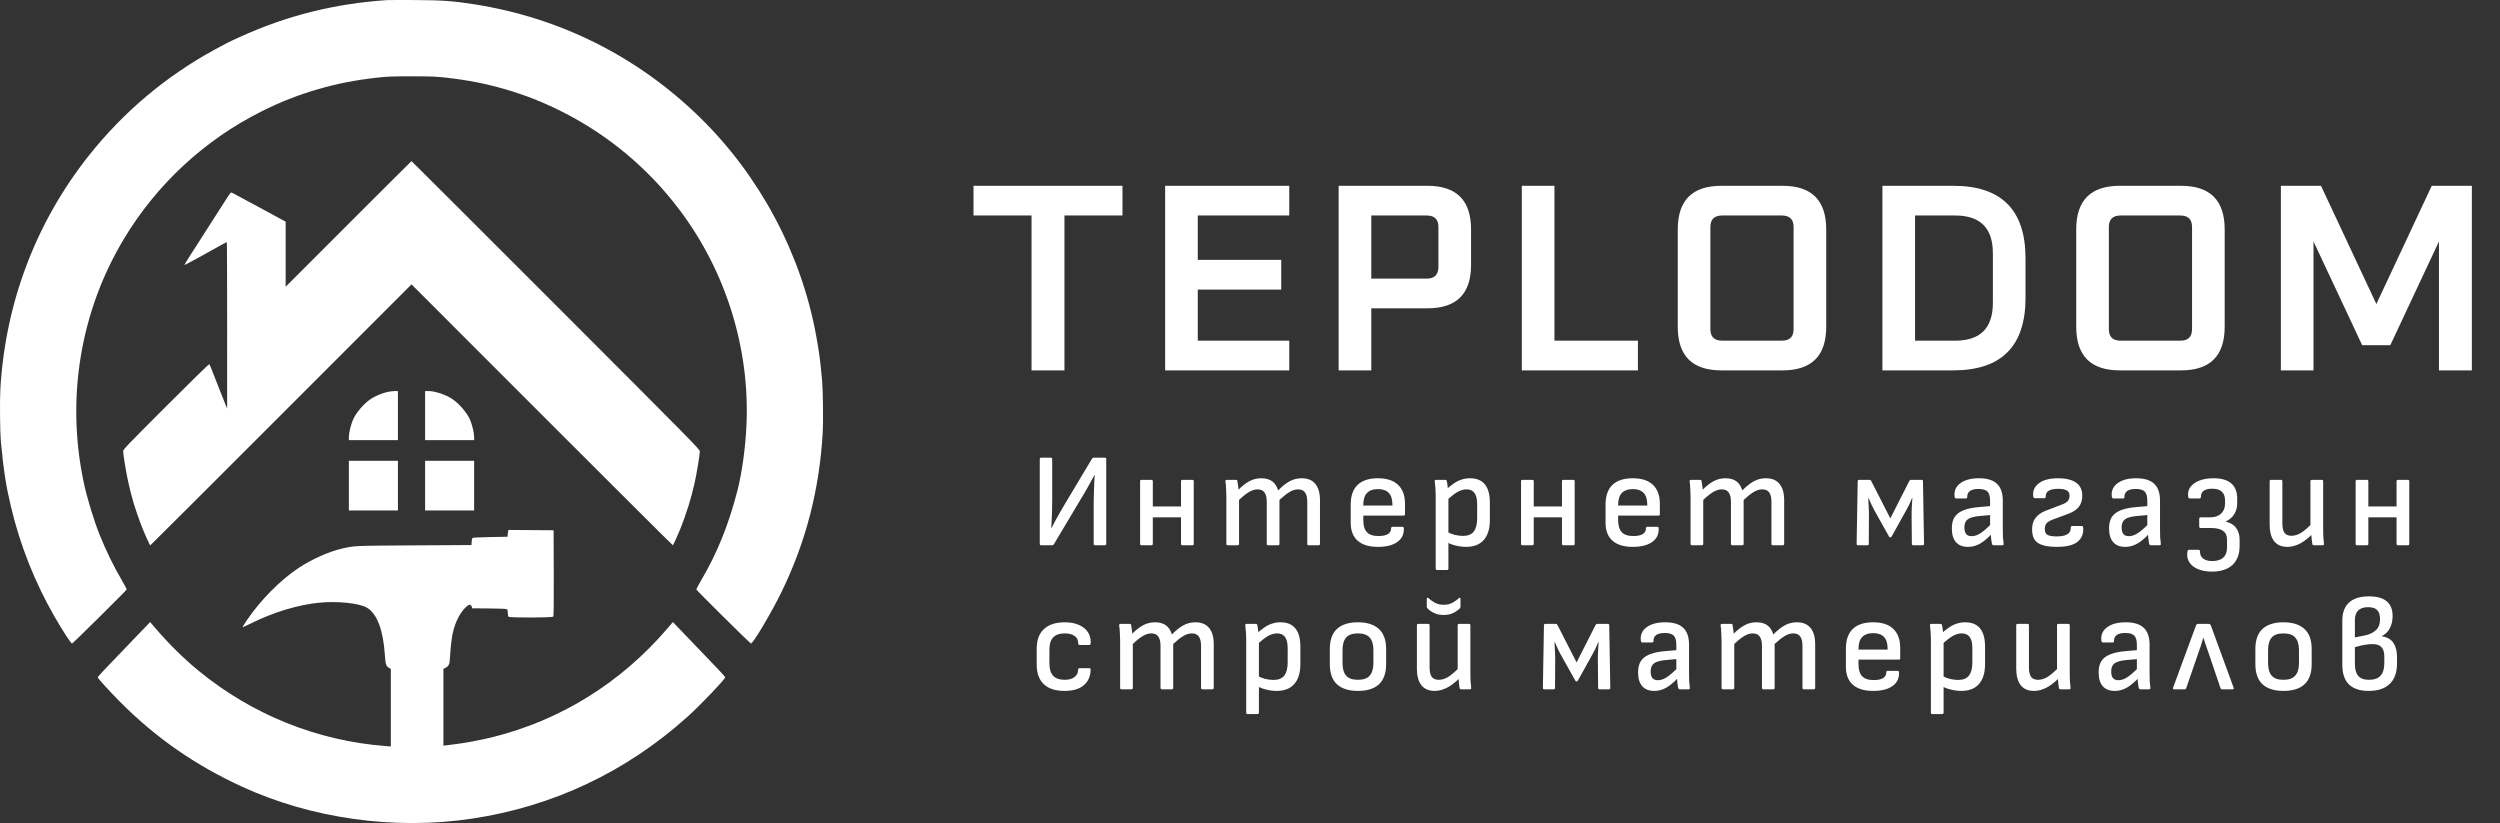 <svg width="243" height="80" viewBox="0 0 243 80" fill="none" xmlns="http://www.w3.org/2000/svg">
<rect x="0" y="0" width="243" height="80" fill="#333333" stroke="none"/>
<path fill-rule="evenodd" clip-rule="evenodd" d="M37.587 0.012C32.487 0.361 27.878 1.517 23.316 3.593C22.198 4.102 21.992 4.205 20.818 4.849C16.101 7.434 12.009 10.881 8.666 15.086C3.485 21.602 0.51 29.451 0.032 37.861C-0.029 38.942 0.003 42.077 0.084 42.923C0.365 45.844 0.587 47.261 1.091 49.358C1.975 53.04 3.394 56.613 5.266 59.873C6.134 61.383 6.904 62.568 7.006 62.548C7.102 62.529 12.318 57.365 12.318 57.289C12.318 57.25 12.112 56.866 11.861 56.436C11.049 55.048 10.338 53.596 9.704 52.03C9.122 50.594 8.451 48.383 8.125 46.83C6.416 38.684 7.812 30.266 12.037 23.232C15.232 17.912 19.877 13.606 25.412 10.832C27.256 9.908 28.93 9.249 30.868 8.683C32.754 8.132 34.484 7.792 36.639 7.548C37.635 7.436 38.081 7.419 39.999 7.419C41.916 7.419 42.362 7.436 43.358 7.548C45.513 7.792 47.244 8.132 49.13 8.683C51.068 9.249 52.741 9.908 54.586 10.832C59.093 13.091 63.007 16.357 66.052 20.401C70.554 26.378 72.879 33.829 72.56 41.257C72.464 43.49 72.117 46.004 71.662 47.749C70.796 51.076 69.71 53.756 68.148 56.419C67.89 56.858 67.68 57.25 67.68 57.289C67.68 57.365 72.895 62.529 72.992 62.548C73.177 62.585 74.942 59.619 75.918 57.632C78.321 52.738 79.653 47.608 79.969 42.033C80.03 40.968 79.995 37.961 79.912 37.034C79.73 35.013 79.634 34.286 79.328 32.61C77.866 24.62 73.823 17.052 67.976 11.36C61.924 5.469 54.398 1.709 46.058 0.41C44.034 0.095 42.966 0.019 40.343 0.004C39.001 -0.004 37.761 -0 37.587 0.012ZM33.868 21.765L27.766 27.87V24.709V21.547L27.407 21.354C26.396 20.808 25.478 20.309 24.788 19.931C24.366 19.7 24.011 19.51 23.998 19.51C23.986 19.51 23.653 19.329 23.258 19.108C22.864 18.887 22.509 18.706 22.469 18.707C22.429 18.708 22.268 18.916 22.11 19.169C21.952 19.422 21.668 19.868 21.478 20.159C21.288 20.45 20.928 21.012 20.677 21.406C20.425 21.801 20.062 22.37 19.869 22.67C19.677 22.97 19.412 23.384 19.28 23.589C19.149 23.795 18.785 24.363 18.47 24.853C18.155 25.342 17.907 25.753 17.919 25.765C17.932 25.777 18.595 25.426 19.394 24.983C20.193 24.541 20.976 24.108 21.133 24.021C21.291 23.934 21.553 23.788 21.715 23.697C21.877 23.606 22.025 23.532 22.045 23.532C22.065 23.532 22.08 27.171 22.079 31.619L22.077 39.706L21.909 39.303C21.817 39.082 21.545 38.397 21.305 37.781C20.542 35.821 20.395 35.455 20.346 35.398C20.317 35.365 18.618 37.023 16.136 39.506C12.286 43.357 11.973 43.684 11.973 43.862C11.973 44.184 12.258 45.917 12.465 46.859C12.785 48.315 13.15 49.529 13.704 50.986C13.986 51.727 14.558 53.007 14.607 53.007C14.627 53.007 20.349 47.299 27.321 40.323L39.999 27.64L52.688 40.335C59.667 47.318 65.391 53.017 65.407 53.001C65.46 52.948 65.905 51.961 66.142 51.369C66.711 49.951 67.171 48.472 67.51 46.974C67.704 46.118 68.023 44.187 68.024 43.871C68.024 43.68 67.328 42.974 54.026 29.665C46.327 21.963 40.014 15.661 39.999 15.661C39.983 15.661 37.224 18.408 33.868 21.765ZM37.547 38.126C37.018 38.264 36.385 38.542 36.012 38.799C35.334 39.267 34.607 40.122 34.309 40.802C34.113 41.248 33.911 42.081 33.911 42.446V42.78H36.295H38.678V40.395V38.011L38.319 38.014C38.122 38.016 37.774 38.066 37.547 38.126ZM41.32 40.395V42.78H43.703H46.086V42.446C46.086 42.081 45.885 41.248 45.689 40.802C45.391 40.122 44.664 39.267 43.985 38.799C43.367 38.373 42.297 38.011 41.655 38.011H41.32V40.395ZM33.911 47.204V49.617H36.295H38.678V47.204V44.791H36.295H33.911V47.204ZM41.32 47.204V49.617H43.703H46.086V47.204V44.791H43.703H41.32V47.204ZM49.391 51.641C49.375 51.713 49.355 51.862 49.346 51.972L49.331 52.173L47.654 52.202C46.652 52.219 45.954 52.254 45.92 52.288C45.889 52.32 45.855 52.488 45.846 52.662L45.828 52.978L40.257 53.011C34.372 53.045 34.463 53.041 33.251 53.32C31.969 53.614 30.282 54.367 29.023 55.206C27.229 56.401 25.319 58.331 23.992 60.289C23.751 60.644 23.566 60.947 23.581 60.962C23.596 60.977 23.966 60.81 24.403 60.591C26.519 59.528 28.964 58.785 31.007 58.584C32.803 58.407 34.912 58.625 35.663 59.065C36.65 59.644 37.258 61.256 37.411 63.703C37.465 64.56 37.529 64.75 37.824 64.924L37.989 65.021V68.789V72.557L37.486 72.518C30.818 72.002 24.534 69.476 19.324 65.216C17.882 64.036 16.434 62.612 15.129 61.087L14.595 60.463L14.133 60.943C9.493 65.769 9.504 65.757 9.504 65.849C9.504 65.932 10.707 67.253 11.629 68.181C15.118 71.694 18.934 74.353 23.512 76.459C30.279 79.572 38.353 80.698 45.857 79.575C53.751 78.393 60.864 75.03 66.847 69.65C68.053 68.566 70.494 66.009 70.494 65.83C70.494 65.797 70.112 65.373 69.647 64.888C68.637 63.839 66.574 61.686 65.892 60.972L65.405 60.462L64.871 61.087C60.358 66.362 54.488 70.01 47.864 71.654C46.655 71.954 45.154 72.231 43.99 72.368C43.706 72.401 43.389 72.44 43.287 72.453L43.1 72.477V68.745V65.013L43.287 64.923C43.559 64.792 43.692 64.579 43.713 64.243C43.834 62.313 43.935 61.628 44.225 60.775C44.495 59.984 44.966 59.243 45.419 58.898C45.581 58.773 45.641 58.756 45.734 58.806C45.797 58.839 45.857 58.925 45.867 58.996L45.885 59.126L47.546 59.141C48.654 59.151 49.232 59.177 49.283 59.22C49.329 59.258 49.36 59.403 49.36 59.581C49.36 59.745 49.391 59.909 49.429 59.947C49.535 60.054 53.686 60.045 53.775 59.938C53.822 59.881 53.836 58.725 53.825 55.701L53.81 51.541L51.615 51.526L49.42 51.511L49.391 51.641Z" fill="white"/>
<path d="M94.624 20.946V18.06H109.106V20.946H103.464V36H100.266V20.946H94.624ZM113.252 36V18.06H125.316V20.946H116.424V25.262H124.536V28.148H116.424V33.114H125.316V36H113.252ZM130.117 36V18.06H138.749C141.574 18.06 142.987 19.473 142.987 22.298V25.756C142.987 28.564 141.574 29.968 138.749 29.968H133.289V36H130.117ZM133.289 27.082H138.671C139.433 27.082 139.815 26.701 139.815 25.938V22.064C139.815 21.319 139.433 20.946 138.671 20.946H133.289V27.082ZM147.921 36V18.06H151.093V33.114H159.205V36H147.921ZM163.078 31.762V22.298C163.078 19.473 164.49 18.06 167.316 18.06H173.27C176.095 18.06 177.508 19.473 177.508 22.298V31.762C177.508 34.587 176.095 36 173.27 36H167.316C164.49 36 163.078 34.587 163.078 31.762ZM166.25 31.996C166.25 32.741 166.631 33.114 167.394 33.114H173.192C173.954 33.114 174.336 32.741 174.336 31.996V22.064C174.336 21.319 173.954 20.946 173.192 20.946H167.394C166.631 20.946 166.25 21.319 166.25 22.064V31.996ZM182.97 36V18.06H189.86C194.54 18.06 196.88 20.409 196.88 25.106V28.954C196.88 33.651 194.54 36 189.86 36H182.97ZM186.142 33.114H190.042C192.486 33.114 193.708 31.892 193.708 29.448V24.612C193.708 22.168 192.486 20.946 190.042 20.946H186.142V33.114ZM201.809 31.762V22.298C201.809 19.473 203.221 18.06 206.047 18.06H212.001C214.826 18.06 216.239 19.473 216.239 22.298V31.762C216.239 34.587 214.826 36 212.001 36H206.047C203.221 36 201.809 34.587 201.809 31.762ZM204.981 31.996C204.981 32.741 205.362 33.114 206.125 33.114H211.923C212.685 33.114 213.067 32.741 213.067 31.996V22.064C213.067 21.319 212.685 20.946 211.923 20.946H206.125C205.362 20.946 204.981 21.319 204.981 22.064V31.996ZM221.701 36V18.06H225.601L230.983 29.552L236.365 18.06H240.265V36H237.067V23.468L232.335 33.556H229.605L224.873 23.468V36H221.701Z" fill="white"/>
<path d="M101.196 53C101.109 53 101.066 52.952 101.066 52.857V44.628C101.066 44.533 101.109 44.485 101.196 44.485H102.132C102.227 44.485 102.275 44.533 102.275 44.628V48.502C102.275 48.892 102.271 49.23 102.262 49.516C102.262 49.793 102.253 50.04 102.236 50.257C102.227 50.474 102.219 50.669 102.21 50.842C102.201 51.007 102.193 51.167 102.184 51.323H102.21C102.288 51.167 102.37 51.007 102.457 50.842C102.552 50.677 102.656 50.487 102.769 50.27C102.89 50.053 103.033 49.802 103.198 49.516C103.363 49.23 103.562 48.892 103.796 48.502L106.149 44.576C106.192 44.515 106.244 44.485 106.305 44.485H107.384C107.479 44.485 107.527 44.533 107.527 44.628V52.857C107.527 52.952 107.479 53 107.384 53H106.448C106.353 53 106.305 52.952 106.305 52.857V49.139C106.305 48.818 106.309 48.515 106.318 48.229C106.327 47.934 106.335 47.661 106.344 47.41C106.353 47.159 106.361 46.929 106.37 46.721C106.387 46.504 106.4 46.318 106.409 46.162H106.383C106.305 46.318 106.218 46.478 106.123 46.643C106.036 46.808 105.932 46.998 105.811 47.215C105.69 47.432 105.538 47.696 105.356 48.008C105.174 48.32 104.949 48.697 104.68 49.139L102.431 52.909C102.388 52.97 102.336 53 102.275 53H101.196ZM114.939 53C114.844 53 114.796 52.952 114.796 52.857V46.773C114.796 46.686 114.844 46.643 114.939 46.643H115.901C115.988 46.643 116.031 46.686 116.031 46.773V52.857C116.031 52.952 115.988 53 115.901 53H114.939ZM110.948 53C110.861 53 110.818 52.952 110.818 52.857V46.773C110.818 46.686 110.861 46.643 110.948 46.643H111.91C112.005 46.643 112.053 46.686 112.053 46.773V52.857C112.053 52.952 112.005 53 111.91 53H110.948ZM111.845 50.283V49.23H115.03V50.283H111.845ZM119.332 53C119.245 53 119.202 52.952 119.202 52.857V48.242C119.202 47.999 119.193 47.752 119.176 47.501C119.167 47.241 119.146 47.007 119.111 46.799C119.094 46.695 119.141 46.643 119.254 46.643H120.125C120.168 46.643 120.199 46.647 120.216 46.656C120.242 46.665 120.259 46.691 120.268 46.734C120.285 46.864 120.307 47.003 120.333 47.15C120.359 47.297 120.376 47.445 120.385 47.592C120.758 47.219 121.117 46.942 121.464 46.76C121.811 46.578 122.188 46.487 122.595 46.487C123.037 46.487 123.392 46.587 123.661 46.786C123.93 46.985 124.12 47.28 124.233 47.67C124.632 47.263 125.009 46.964 125.364 46.773C125.719 46.582 126.105 46.487 126.521 46.487C127.11 46.487 127.552 46.669 127.847 47.033C128.15 47.388 128.302 47.921 128.302 48.632V52.857C128.302 52.952 128.254 53 128.159 53H127.197C127.11 53 127.067 52.952 127.067 52.857V48.762C127.067 48.363 126.993 48.064 126.846 47.865C126.707 47.666 126.482 47.566 126.17 47.566C125.893 47.566 125.615 47.653 125.338 47.826C125.061 47.991 124.736 48.246 124.363 48.593V52.857C124.363 52.952 124.32 53 124.233 53H123.271C123.176 53 123.128 52.952 123.128 52.857V48.762C123.128 48.363 123.054 48.064 122.907 47.865C122.768 47.666 122.543 47.566 122.231 47.566C121.962 47.566 121.685 47.653 121.399 47.826C121.122 47.991 120.801 48.246 120.437 48.593V52.857C120.437 52.952 120.389 53 120.294 53H119.332ZM133.941 53.156C133.074 53.156 132.416 52.957 131.965 52.558C131.514 52.159 131.289 51.574 131.289 50.803V49.035C131.289 48.203 131.51 47.57 131.952 47.137C132.403 46.704 133.061 46.487 133.928 46.487C134.795 46.487 135.449 46.699 135.891 47.124C136.342 47.549 136.567 48.164 136.567 48.97V49.984C136.567 50.071 136.524 50.114 136.437 50.114H132.511V50.53C132.511 51.076 132.628 51.475 132.862 51.726C133.096 51.977 133.473 52.103 133.993 52.103C134.383 52.103 134.682 52.042 134.89 51.921C135.107 51.791 135.215 51.6 135.215 51.349C135.215 51.254 135.263 51.206 135.358 51.206H136.32C136.389 51.206 136.433 51.245 136.45 51.323C136.485 51.904 136.277 52.354 135.826 52.675C135.384 52.996 134.756 53.156 133.941 53.156ZM132.511 49.139H135.345V49.074C135.345 48.545 135.228 48.16 134.994 47.917C134.76 47.666 134.413 47.54 133.954 47.54C133.469 47.54 133.105 47.67 132.862 47.93C132.628 48.181 132.511 48.567 132.511 49.087V49.139ZM142.501 53.156C142.18 53.156 141.842 53.113 141.487 53.026C141.132 52.939 140.846 52.827 140.629 52.688L140.59 51.661C140.833 51.8 141.097 51.908 141.383 51.986C141.678 52.055 141.951 52.09 142.202 52.09C142.679 52.09 143.025 51.951 143.242 51.674C143.467 51.388 143.58 50.963 143.58 50.4V48.996C143.58 48.502 143.493 48.142 143.32 47.917C143.155 47.683 142.9 47.566 142.553 47.566C142.258 47.566 141.959 47.653 141.656 47.826C141.361 47.999 140.984 48.298 140.525 48.723L140.499 47.644C140.785 47.384 141.054 47.167 141.305 46.994C141.556 46.821 141.808 46.695 142.059 46.617C142.319 46.53 142.592 46.487 142.878 46.487C143.519 46.487 144 46.682 144.321 47.072C144.65 47.462 144.815 48.06 144.815 48.866V50.543C144.815 51.392 144.616 52.042 144.217 52.493C143.827 52.935 143.255 53.156 142.501 53.156ZM139.68 55.405C139.593 55.405 139.55 55.357 139.55 55.262V48.138C139.55 47.93 139.541 47.705 139.524 47.462C139.507 47.219 139.485 46.998 139.459 46.799C139.45 46.695 139.494 46.643 139.589 46.643H140.473C140.568 46.643 140.62 46.686 140.629 46.773C140.646 46.834 140.664 46.92 140.681 47.033C140.698 47.146 140.711 47.258 140.72 47.371C140.729 47.475 140.729 47.553 140.72 47.605L140.785 48.281V55.262C140.785 55.357 140.737 55.405 140.642 55.405H139.68ZM151.966 53C151.871 53 151.823 52.952 151.823 52.857V46.773C151.823 46.686 151.871 46.643 151.966 46.643H152.928C153.015 46.643 153.058 46.686 153.058 46.773V52.857C153.058 52.952 153.015 53 152.928 53H151.966ZM147.975 53C147.889 53 147.845 52.952 147.845 52.857V46.773C147.845 46.686 147.889 46.643 147.975 46.643H148.937C149.033 46.643 149.08 46.686 149.08 46.773V52.857C149.08 52.952 149.033 53 148.937 53H147.975ZM148.872 50.283V49.23H152.057V50.283H148.872ZM158.712 53.156C157.845 53.156 157.187 52.957 156.736 52.558C156.285 52.159 156.06 51.574 156.06 50.803V49.035C156.06 48.203 156.281 47.57 156.723 47.137C157.174 46.704 157.832 46.487 158.699 46.487C159.566 46.487 160.22 46.699 160.662 47.124C161.113 47.549 161.338 48.164 161.338 48.97V49.984C161.338 50.071 161.295 50.114 161.208 50.114H157.282V50.53C157.282 51.076 157.399 51.475 157.633 51.726C157.867 51.977 158.244 52.103 158.764 52.103C159.154 52.103 159.453 52.042 159.661 51.921C159.878 51.791 159.986 51.6 159.986 51.349C159.986 51.254 160.034 51.206 160.129 51.206H161.091C161.16 51.206 161.204 51.245 161.221 51.323C161.256 51.904 161.048 52.354 160.597 52.675C160.155 52.996 159.527 53.156 158.712 53.156ZM157.282 49.139H160.116V49.074C160.116 48.545 159.999 48.16 159.765 47.917C159.531 47.666 159.184 47.54 158.725 47.54C158.24 47.54 157.876 47.67 157.633 47.93C157.399 48.181 157.282 48.567 157.282 49.087V49.139ZM164.451 53C164.364 53 164.321 52.952 164.321 52.857V48.242C164.321 47.999 164.312 47.752 164.295 47.501C164.286 47.241 164.265 47.007 164.23 46.799C164.213 46.695 164.26 46.643 164.373 46.643H165.244C165.287 46.643 165.318 46.647 165.335 46.656C165.361 46.665 165.378 46.691 165.387 46.734C165.404 46.864 165.426 47.003 165.452 47.15C165.478 47.297 165.495 47.445 165.504 47.592C165.877 47.219 166.236 46.942 166.583 46.76C166.93 46.578 167.307 46.487 167.714 46.487C168.156 46.487 168.511 46.587 168.78 46.786C169.049 46.985 169.239 47.28 169.352 47.67C169.751 47.263 170.128 46.964 170.483 46.773C170.838 46.582 171.224 46.487 171.64 46.487C172.229 46.487 172.671 46.669 172.966 47.033C173.269 47.388 173.421 47.921 173.421 48.632V52.857C173.421 52.952 173.373 53 173.278 53H172.316C172.229 53 172.186 52.952 172.186 52.857V48.762C172.186 48.363 172.112 48.064 171.965 47.865C171.826 47.666 171.601 47.566 171.289 47.566C171.012 47.566 170.734 47.653 170.457 47.826C170.18 47.991 169.855 48.246 169.482 48.593V52.857C169.482 52.952 169.439 53 169.352 53H168.39C168.295 53 168.247 52.952 168.247 52.857V48.762C168.247 48.363 168.173 48.064 168.026 47.865C167.887 47.666 167.662 47.566 167.35 47.566C167.081 47.566 166.804 47.653 166.518 47.826C166.241 47.991 165.92 48.246 165.556 48.593V52.857C165.556 52.952 165.508 53 165.413 53H164.451ZM180.594 53C180.508 53 180.464 52.952 180.464 52.857L180.568 46.773C180.568 46.686 180.616 46.643 180.711 46.643H181.738C181.799 46.643 181.847 46.678 181.881 46.747L183.74 50.387L185.586 46.747C185.63 46.678 185.682 46.643 185.742 46.643H186.769C186.865 46.643 186.912 46.686 186.912 46.773L187.016 52.857C187.016 52.952 186.969 53 186.873 53H185.976C185.881 53 185.833 52.952 185.833 52.857L185.807 49.932C185.807 49.811 185.812 49.663 185.82 49.49C185.829 49.317 185.838 49.135 185.846 48.944C185.864 48.753 185.877 48.58 185.885 48.424H185.846C185.76 48.641 185.669 48.849 185.573 49.048C185.478 49.239 185.387 49.412 185.3 49.568L183.857 52.168C183.849 52.185 183.831 52.203 183.805 52.22C183.788 52.229 183.766 52.233 183.74 52.233C183.714 52.233 183.693 52.229 183.675 52.22C183.658 52.211 183.641 52.194 183.623 52.168L182.167 49.568C182.089 49.412 182.003 49.239 181.907 49.048C181.821 48.849 181.73 48.641 181.634 48.424H181.595C181.604 48.58 181.613 48.753 181.621 48.944C181.63 49.135 181.639 49.317 181.647 49.49C181.656 49.663 181.66 49.811 181.66 49.932L181.647 52.857C181.647 52.952 181.6 53 181.504 53H180.594ZM193.775 53C193.723 53 193.684 52.983 193.658 52.948C193.64 52.913 193.623 52.87 193.606 52.818C193.597 52.749 193.575 52.601 193.541 52.376C193.515 52.151 193.497 51.947 193.489 51.765L193.437 51.258V48.671C193.437 48.255 193.354 47.96 193.19 47.787C193.025 47.614 192.735 47.527 192.319 47.527C191.573 47.527 191.205 47.787 191.214 48.307C191.214 48.402 191.17 48.45 191.084 48.45H190.135C190.039 48.45 189.987 48.368 189.979 48.203C189.935 47.683 190.13 47.267 190.564 46.955C190.997 46.643 191.595 46.487 192.358 46.487C193.146 46.487 193.727 46.665 194.1 47.02C194.481 47.375 194.672 47.921 194.672 48.658V51.414C194.672 51.709 194.676 51.977 194.685 52.22C194.702 52.454 194.724 52.662 194.75 52.844C194.767 52.948 194.724 53 194.62 53H193.775ZM191.279 53.156C190.776 53.156 190.39 53.004 190.122 52.701C189.853 52.389 189.719 51.943 189.719 51.362C189.719 50.911 189.805 50.547 189.979 50.27C190.161 49.984 190.447 49.763 190.837 49.607C191.235 49.442 191.764 49.334 192.423 49.282L193.632 49.178V50.049L192.436 50.153C191.872 50.205 191.482 50.313 191.266 50.478C191.049 50.634 190.941 50.898 190.941 51.271C190.941 51.548 190.997 51.761 191.11 51.908C191.231 52.047 191.409 52.116 191.643 52.116C191.92 52.116 192.206 52.021 192.501 51.83C192.804 51.639 193.194 51.297 193.671 50.803L193.697 51.791C193.402 52.112 193.125 52.372 192.865 52.571C192.605 52.77 192.345 52.918 192.085 53.013C191.833 53.108 191.565 53.156 191.279 53.156ZM199.886 53.156C199.114 53.156 198.529 53.039 198.131 52.805C197.732 52.562 197.528 52.133 197.52 51.518C197.511 51.033 197.619 50.643 197.845 50.348C198.07 50.045 198.421 49.802 198.898 49.62L200.367 49.061C200.679 48.948 200.887 48.827 200.991 48.697C201.103 48.567 201.16 48.394 201.16 48.177C201.16 47.934 201.069 47.765 200.887 47.67C200.713 47.566 200.436 47.514 200.055 47.514C199.647 47.514 199.344 47.575 199.145 47.696C198.945 47.817 198.846 47.995 198.846 48.229C198.846 48.29 198.837 48.337 198.82 48.372C198.802 48.407 198.772 48.424 198.729 48.424H197.78C197.693 48.424 197.641 48.359 197.624 48.229C197.572 47.718 197.754 47.302 198.17 46.981C198.594 46.652 199.223 46.487 200.055 46.487C200.8 46.487 201.376 46.626 201.784 46.903C202.191 47.18 202.395 47.605 202.395 48.177C202.395 48.619 202.286 48.979 202.07 49.256C201.862 49.533 201.515 49.763 201.03 49.945L199.522 50.504C199.236 50.608 199.032 50.734 198.911 50.881C198.798 51.028 198.746 51.223 198.755 51.466C198.763 51.743 198.863 51.925 199.054 52.012C199.253 52.099 199.552 52.142 199.951 52.142C200.393 52.133 200.722 52.064 200.939 51.934C201.164 51.804 201.277 51.6 201.277 51.323C201.277 51.193 201.316 51.128 201.394 51.128H202.343C202.386 51.128 202.416 51.137 202.434 51.154C202.46 51.171 202.477 51.223 202.486 51.31C202.529 51.865 202.351 52.311 201.953 52.649C201.554 52.987 200.865 53.156 199.886 53.156ZM209.057 53C209.005 53 208.966 52.983 208.94 52.948C208.923 52.913 208.906 52.87 208.888 52.818C208.88 52.749 208.858 52.601 208.823 52.376C208.797 52.151 208.78 51.947 208.771 51.765L208.719 51.258V48.671C208.719 48.255 208.637 47.96 208.472 47.787C208.308 47.614 208.017 47.527 207.601 47.527C206.856 47.527 206.488 47.787 206.496 48.307C206.496 48.402 206.453 48.45 206.366 48.45H205.417C205.322 48.45 205.27 48.368 205.261 48.203C205.218 47.683 205.413 47.267 205.846 46.955C206.28 46.643 206.878 46.487 207.64 46.487C208.429 46.487 209.01 46.665 209.382 47.02C209.764 47.375 209.954 47.921 209.954 48.658V51.414C209.954 51.709 209.959 51.977 209.967 52.22C209.985 52.454 210.006 52.662 210.032 52.844C210.05 52.948 210.006 53 209.902 53H209.057ZM206.561 53.156C206.059 53.156 205.673 53.004 205.404 52.701C205.136 52.389 205.001 51.943 205.001 51.362C205.001 50.911 205.088 50.547 205.261 50.27C205.443 49.984 205.729 49.763 206.119 49.607C206.518 49.442 207.047 49.334 207.705 49.282L208.914 49.178V50.049L207.718 50.153C207.155 50.205 206.765 50.313 206.548 50.478C206.332 50.634 206.223 50.898 206.223 51.271C206.223 51.548 206.28 51.761 206.392 51.908C206.514 52.047 206.691 52.116 206.925 52.116C207.203 52.116 207.489 52.021 207.783 51.83C208.087 51.639 208.477 51.297 208.953 50.803L208.979 51.791C208.685 52.112 208.407 52.372 208.147 52.571C207.887 52.77 207.627 52.918 207.367 53.013C207.116 53.108 206.847 53.156 206.561 53.156ZM215.012 55.561C214.475 55.561 214.016 55.479 213.634 55.314C213.262 55.158 212.984 54.937 212.802 54.651C212.629 54.374 212.564 54.049 212.607 53.676C212.625 53.581 212.646 53.516 212.672 53.481C212.698 53.455 212.733 53.442 212.776 53.442H213.725C213.803 53.442 213.842 53.511 213.842 53.65C213.842 53.919 213.942 54.131 214.141 54.287C214.349 54.452 214.644 54.534 215.025 54.534C215.502 54.534 215.862 54.421 216.104 54.196C216.347 53.971 216.468 53.646 216.468 53.221V52.454C216.468 52.073 216.343 51.791 216.091 51.609C215.84 51.418 215.454 51.323 214.934 51.323H213.907C213.864 51.323 213.829 51.31 213.803 51.284C213.777 51.249 213.764 51.215 213.764 51.18V50.413C213.764 50.37 213.777 50.339 213.803 50.322C213.829 50.296 213.864 50.283 213.907 50.283H214.83C215.281 50.283 215.632 50.166 215.883 49.932C216.143 49.689 216.273 49.364 216.273 48.957V48.658C216.273 48.268 216.169 47.978 215.961 47.787C215.762 47.596 215.45 47.501 215.025 47.501C214.67 47.501 214.397 47.566 214.206 47.696C214.024 47.826 213.933 48.012 213.933 48.255C213.933 48.316 213.92 48.363 213.894 48.398C213.877 48.433 213.847 48.45 213.803 48.45H212.854C212.75 48.45 212.694 48.372 212.685 48.216C212.651 47.869 212.729 47.57 212.919 47.319C213.119 47.059 213.409 46.855 213.79 46.708C214.18 46.561 214.64 46.487 215.168 46.487C215.922 46.487 216.49 46.652 216.871 46.981C217.261 47.31 217.456 47.804 217.456 48.463V48.931C217.456 49.312 217.361 49.659 217.17 49.971C216.98 50.283 216.707 50.521 216.351 50.686V50.699C216.811 50.812 217.149 51.024 217.365 51.336C217.582 51.639 217.69 52.003 217.69 52.428V53.091C217.69 53.611 217.586 54.053 217.378 54.417C217.179 54.79 216.88 55.071 216.481 55.262C216.083 55.461 215.593 55.561 215.012 55.561ZM222.326 53.156C221.771 53.156 221.346 52.974 221.052 52.61C220.757 52.237 220.61 51.7 220.61 50.998V46.773C220.61 46.686 220.653 46.643 220.74 46.643H221.702C221.797 46.643 221.845 46.686 221.845 46.773V50.881C221.845 51.288 221.914 51.592 222.053 51.791C222.2 51.982 222.425 52.077 222.729 52.077C223.041 52.077 223.353 51.982 223.665 51.791C223.977 51.592 224.358 51.262 224.809 50.803V51.869C224.54 52.138 224.267 52.372 223.99 52.571C223.721 52.762 223.448 52.905 223.171 53C222.902 53.104 222.62 53.156 222.326 53.156ZM224.926 53C224.874 53 224.835 52.991 224.809 52.974C224.783 52.948 224.765 52.913 224.757 52.87C224.731 52.705 224.709 52.536 224.692 52.363C224.674 52.19 224.661 52.012 224.653 51.83L224.575 51.258V46.773C224.575 46.686 224.618 46.643 224.705 46.643H225.667C225.762 46.643 225.81 46.686 225.81 46.773V51.401C225.81 51.644 225.814 51.891 225.823 52.142C225.84 52.385 225.862 52.623 225.888 52.857C225.905 52.952 225.857 53 225.745 53H224.926ZM233.089 53C232.994 53 232.946 52.952 232.946 52.857V46.773C232.946 46.686 232.994 46.643 233.089 46.643H234.051C234.138 46.643 234.181 46.686 234.181 46.773V52.857C234.181 52.952 234.138 53 234.051 53H233.089ZM229.098 53C229.012 53 228.968 52.952 228.968 52.857V46.773C228.968 46.686 229.012 46.643 229.098 46.643H230.06C230.156 46.643 230.203 46.686 230.203 46.773V52.857C230.203 52.952 230.156 53 230.06 53H229.098ZM229.995 50.283V49.23H233.18V50.283H229.995ZM103.471 67.156C102.587 67.156 101.915 66.939 101.456 66.506C100.997 66.064 100.767 65.431 100.767 64.608V63.035C100.767 62.212 101.001 61.583 101.469 61.15C101.937 60.708 102.613 60.487 103.497 60.487C104.026 60.487 104.476 60.569 104.849 60.734C105.23 60.899 105.521 61.124 105.72 61.41C105.919 61.696 106.019 62.03 106.019 62.411C106.019 62.602 105.971 62.697 105.876 62.697H104.927C104.892 62.697 104.862 62.68 104.836 62.645C104.81 62.61 104.797 62.563 104.797 62.502C104.797 62.199 104.68 61.969 104.446 61.813C104.212 61.648 103.896 61.566 103.497 61.566C102.994 61.566 102.617 61.696 102.366 61.956C102.123 62.207 102.002 62.606 102.002 63.152V64.491C102.002 65.028 102.123 65.427 102.366 65.687C102.617 65.947 102.99 66.077 103.484 66.077C103.891 66.077 104.208 65.99 104.433 65.817C104.667 65.635 104.784 65.414 104.784 65.154C104.784 65.015 104.827 64.946 104.914 64.946H105.863C105.958 64.946 106.006 64.989 106.006 65.076C106.006 65.709 105.789 66.216 105.356 66.597C104.923 66.97 104.294 67.156 103.471 67.156ZM109.006 67C108.919 67 108.876 66.952 108.876 66.857V62.242C108.876 61.999 108.867 61.752 108.85 61.501C108.841 61.241 108.819 61.007 108.785 60.799C108.767 60.695 108.815 60.643 108.928 60.643H109.799C109.842 60.643 109.872 60.647 109.89 60.656C109.916 60.665 109.933 60.691 109.942 60.734C109.959 60.864 109.981 61.003 110.007 61.15C110.033 61.297 110.05 61.445 110.059 61.592C110.431 61.219 110.791 60.942 111.138 60.76C111.484 60.578 111.861 60.487 112.269 60.487C112.711 60.487 113.066 60.587 113.335 60.786C113.603 60.985 113.794 61.28 113.907 61.67C114.305 61.263 114.682 60.964 115.038 60.773C115.393 60.582 115.779 60.487 116.195 60.487C116.784 60.487 117.226 60.669 117.521 61.033C117.824 61.388 117.976 61.921 117.976 62.632V66.857C117.976 66.952 117.928 67 117.833 67H116.871C116.784 67 116.741 66.952 116.741 66.857V62.762C116.741 62.363 116.667 62.064 116.52 61.865C116.381 61.666 116.156 61.566 115.844 61.566C115.566 61.566 115.289 61.653 115.012 61.826C114.734 61.991 114.409 62.246 114.037 62.593V66.857C114.037 66.952 113.993 67 113.907 67H112.945C112.849 67 112.802 66.952 112.802 66.857V62.762C112.802 62.363 112.728 62.064 112.581 61.865C112.442 61.666 112.217 61.566 111.905 61.566C111.636 61.566 111.359 61.653 111.073 61.826C110.795 61.991 110.475 62.246 110.111 62.593V66.857C110.111 66.952 110.063 67 109.968 67H109.006ZM124.083 67.156C123.762 67.156 123.424 67.113 123.069 67.026C122.713 66.939 122.427 66.827 122.211 66.688L122.172 65.661C122.414 65.8 122.679 65.908 122.965 65.986C123.259 66.055 123.532 66.09 123.784 66.09C124.26 66.09 124.607 65.951 124.824 65.674C125.049 65.388 125.162 64.963 125.162 64.4V62.996C125.162 62.502 125.075 62.142 124.902 61.917C124.737 61.683 124.481 61.566 124.135 61.566C123.84 61.566 123.541 61.653 123.238 61.826C122.943 61.999 122.566 62.298 122.107 62.723L122.081 61.644C122.367 61.384 122.635 61.167 122.887 60.994C123.138 60.821 123.389 60.695 123.641 60.617C123.901 60.53 124.174 60.487 124.46 60.487C125.101 60.487 125.582 60.682 125.903 61.072C126.232 61.462 126.397 62.06 126.397 62.866V64.543C126.397 65.392 126.197 66.042 125.799 66.493C125.409 66.935 124.837 67.156 124.083 67.156ZM121.262 69.405C121.175 69.405 121.132 69.357 121.132 69.262V62.138C121.132 61.93 121.123 61.705 121.106 61.462C121.088 61.219 121.067 60.998 121.041 60.799C121.032 60.695 121.075 60.643 121.171 60.643H122.055C122.15 60.643 122.202 60.686 122.211 60.773C122.228 60.834 122.245 60.92 122.263 61.033C122.28 61.146 122.293 61.258 122.302 61.371C122.31 61.475 122.31 61.553 122.302 61.605L122.367 62.281V69.262C122.367 69.357 122.319 69.405 122.224 69.405H121.262ZM131.988 67.156C131.104 67.156 130.428 66.944 129.96 66.519C129.492 66.086 129.258 65.431 129.258 64.556V63.087C129.258 62.212 129.487 61.562 129.947 61.137C130.415 60.704 131.095 60.487 131.988 60.487C132.88 60.487 133.561 60.704 134.029 61.137C134.497 61.562 134.731 62.212 134.731 63.087V64.556C134.731 65.431 134.497 66.086 134.029 66.519C133.569 66.944 132.889 67.156 131.988 67.156ZM131.988 66.077C132.516 66.077 132.898 65.943 133.132 65.674C133.374 65.405 133.496 64.994 133.496 64.439V63.191C133.496 62.645 133.374 62.238 133.132 61.969C132.898 61.7 132.516 61.566 131.988 61.566C131.459 61.566 131.078 61.7 130.844 61.969C130.61 62.238 130.493 62.645 130.493 63.191V64.439C130.493 64.994 130.61 65.405 130.844 65.674C131.078 65.943 131.459 66.077 131.988 66.077ZM139.438 67.156C138.883 67.156 138.459 66.974 138.164 66.61C137.869 66.237 137.722 65.7 137.722 64.998V60.773C137.722 60.686 137.765 60.643 137.852 60.643H138.814C138.909 60.643 138.957 60.686 138.957 60.773V64.881C138.957 65.288 139.026 65.592 139.165 65.791C139.312 65.982 139.538 66.077 139.841 66.077C140.153 66.077 140.465 65.982 140.777 65.791C141.089 65.592 141.47 65.262 141.921 64.803V65.869C141.652 66.138 141.379 66.372 141.102 66.571C140.833 66.762 140.56 66.905 140.283 67C140.014 67.104 139.733 67.156 139.438 67.156ZM142.038 67C141.986 67 141.947 66.991 141.921 66.974C141.895 66.948 141.878 66.913 141.869 66.87C141.843 66.705 141.821 66.536 141.804 66.363C141.787 66.19 141.774 66.012 141.765 65.83L141.687 65.258V60.773C141.687 60.686 141.73 60.643 141.817 60.643H142.779C142.874 60.643 142.922 60.686 142.922 60.773V65.401C142.922 65.644 142.926 65.891 142.935 66.142C142.952 66.385 142.974 66.623 143 66.857C143.017 66.952 142.97 67 142.857 67H142.038ZM140.322 59.772C140.027 59.772 139.772 59.733 139.555 59.655C139.347 59.568 139.174 59.477 139.035 59.382C138.905 59.278 138.805 59.191 138.736 59.122C138.701 59.087 138.684 59.035 138.684 58.966V58.212C138.684 58.16 138.697 58.125 138.723 58.108C138.749 58.082 138.788 58.091 138.84 58.134C138.961 58.255 139.152 58.394 139.412 58.55C139.672 58.706 139.975 58.784 140.322 58.784C140.677 58.784 140.985 58.706 141.245 58.55C141.505 58.394 141.691 58.255 141.804 58.134C141.856 58.091 141.895 58.082 141.921 58.108C141.947 58.125 141.96 58.16 141.96 58.212V58.966C141.96 59.001 141.956 59.031 141.947 59.057C141.938 59.083 141.925 59.109 141.908 59.135C141.839 59.196 141.735 59.278 141.596 59.382C141.466 59.477 141.297 59.568 141.089 59.655C140.881 59.733 140.625 59.772 140.322 59.772ZM150.098 67C150.011 67 149.968 66.952 149.968 66.857L150.072 60.773C150.072 60.686 150.119 60.643 150.215 60.643H151.242C151.302 60.643 151.35 60.678 151.385 60.747L153.244 64.387L155.09 60.747C155.133 60.678 155.185 60.643 155.246 60.643H156.273C156.368 60.643 156.416 60.686 156.416 60.773L156.52 66.857C156.52 66.952 156.472 67 156.377 67H155.48C155.384 67 155.337 66.952 155.337 66.857L155.311 63.932C155.311 63.811 155.315 63.663 155.324 63.49C155.332 63.317 155.341 63.135 155.35 62.944C155.367 62.753 155.38 62.58 155.389 62.424H155.35C155.263 62.641 155.172 62.849 155.077 63.048C154.981 63.239 154.89 63.412 154.804 63.568L153.361 66.168C153.352 66.185 153.335 66.203 153.309 66.22C153.291 66.229 153.27 66.233 153.244 66.233C153.218 66.233 153.196 66.229 153.179 66.22C153.161 66.211 153.144 66.194 153.127 66.168L151.671 63.568C151.593 63.412 151.506 63.239 151.411 63.048C151.324 62.849 151.233 62.641 151.138 62.424H151.099C151.107 62.58 151.116 62.753 151.125 62.944C151.133 63.135 151.142 63.317 151.151 63.49C151.159 63.663 151.164 63.811 151.164 63.932L151.151 66.857C151.151 66.952 151.103 67 151.008 67H150.098ZM163.278 67C163.226 67 163.187 66.983 163.161 66.948C163.144 66.913 163.126 66.87 163.109 66.818C163.1 66.749 163.079 66.601 163.044 66.376C163.018 66.151 163.001 65.947 162.992 65.765L162.94 65.258V62.671C162.94 62.255 162.858 61.96 162.693 61.787C162.528 61.614 162.238 61.527 161.822 61.527C161.077 61.527 160.708 61.787 160.717 62.307C160.717 62.402 160.674 62.45 160.587 62.45H159.638C159.543 62.45 159.491 62.368 159.482 62.203C159.439 61.683 159.634 61.267 160.067 60.955C160.5 60.643 161.098 60.487 161.861 60.487C162.65 60.487 163.23 60.665 163.603 61.02C163.984 61.375 164.175 61.921 164.175 62.658V65.414C164.175 65.709 164.179 65.977 164.188 66.22C164.205 66.454 164.227 66.662 164.253 66.844C164.27 66.948 164.227 67 164.123 67H163.278ZM160.782 67.156C160.279 67.156 159.894 67.004 159.625 66.701C159.356 66.389 159.222 65.943 159.222 65.362C159.222 64.911 159.309 64.547 159.482 64.27C159.664 63.984 159.95 63.763 160.34 63.607C160.739 63.442 161.267 63.334 161.926 63.282L163.135 63.178V64.049L161.939 64.153C161.376 64.205 160.986 64.313 160.769 64.478C160.552 64.634 160.444 64.898 160.444 65.271C160.444 65.548 160.5 65.761 160.613 65.908C160.734 66.047 160.912 66.116 161.146 66.116C161.423 66.116 161.709 66.021 162.004 65.83C162.307 65.639 162.697 65.297 163.174 64.803L163.2 65.791C162.905 66.112 162.628 66.372 162.368 66.571C162.108 66.77 161.848 66.918 161.588 67.013C161.337 67.108 161.068 67.156 160.782 67.156ZM167.465 67C167.378 67 167.335 66.952 167.335 66.857V62.242C167.335 61.999 167.326 61.752 167.309 61.501C167.3 61.241 167.279 61.007 167.244 60.799C167.227 60.695 167.274 60.643 167.387 60.643H168.258C168.301 60.643 168.332 60.647 168.349 60.656C168.375 60.665 168.392 60.691 168.401 60.734C168.418 60.864 168.44 61.003 168.466 61.15C168.492 61.297 168.509 61.445 168.518 61.592C168.891 61.219 169.25 60.942 169.597 60.76C169.944 60.578 170.321 60.487 170.728 60.487C171.17 60.487 171.525 60.587 171.794 60.786C172.063 60.985 172.253 61.28 172.366 61.67C172.765 61.263 173.142 60.964 173.497 60.773C173.852 60.582 174.238 60.487 174.654 60.487C175.243 60.487 175.685 60.669 175.98 61.033C176.283 61.388 176.435 61.921 176.435 62.632V66.857C176.435 66.952 176.387 67 176.292 67H175.33C175.243 67 175.2 66.952 175.2 66.857V62.762C175.2 62.363 175.126 62.064 174.979 61.865C174.84 61.666 174.615 61.566 174.303 61.566C174.026 61.566 173.748 61.653 173.471 61.826C173.194 61.991 172.869 62.246 172.496 62.593V66.857C172.496 66.952 172.453 67 172.366 67H171.404C171.309 67 171.261 66.952 171.261 66.857V62.762C171.261 62.363 171.187 62.064 171.04 61.865C170.901 61.666 170.676 61.566 170.364 61.566C170.095 61.566 169.818 61.653 169.532 61.826C169.255 61.991 168.934 62.246 168.57 62.593V66.857C168.57 66.952 168.522 67 168.427 67H167.465ZM182.074 67.156C181.207 67.156 180.549 66.957 180.098 66.558C179.647 66.159 179.422 65.574 179.422 64.803V63.035C179.422 62.203 179.643 61.57 180.085 61.137C180.536 60.704 181.194 60.487 182.061 60.487C182.928 60.487 183.582 60.699 184.024 61.124C184.475 61.549 184.7 62.164 184.7 62.97V63.984C184.7 64.071 184.657 64.114 184.57 64.114H180.644V64.53C180.644 65.076 180.761 65.475 180.995 65.726C181.229 65.977 181.606 66.103 182.126 66.103C182.516 66.103 182.815 66.042 183.023 65.921C183.24 65.791 183.348 65.6 183.348 65.349C183.348 65.254 183.396 65.206 183.491 65.206H184.453C184.522 65.206 184.566 65.245 184.583 65.323C184.618 65.904 184.41 66.354 183.959 66.675C183.517 66.996 182.889 67.156 182.074 67.156ZM180.644 63.139H183.478V63.074C183.478 62.545 183.361 62.16 183.127 61.917C182.893 61.666 182.546 61.54 182.087 61.54C181.602 61.54 181.238 61.67 180.995 61.93C180.761 62.181 180.644 62.567 180.644 63.087V63.139ZM190.634 67.156C190.313 67.156 189.975 67.113 189.62 67.026C189.265 66.939 188.979 66.827 188.762 66.688L188.723 65.661C188.966 65.8 189.23 65.908 189.516 65.986C189.811 66.055 190.084 66.09 190.335 66.09C190.812 66.09 191.158 65.951 191.375 65.674C191.6 65.388 191.713 64.963 191.713 64.4V62.996C191.713 62.502 191.626 62.142 191.453 61.917C191.288 61.683 191.033 61.566 190.686 61.566C190.391 61.566 190.092 61.653 189.789 61.826C189.494 61.999 189.117 62.298 188.658 62.723L188.632 61.644C188.918 61.384 189.187 61.167 189.438 60.994C189.689 60.821 189.941 60.695 190.192 60.617C190.452 60.53 190.725 60.487 191.011 60.487C191.652 60.487 192.133 60.682 192.454 61.072C192.783 61.462 192.948 62.06 192.948 62.866V64.543C192.948 65.392 192.749 66.042 192.35 66.493C191.96 66.935 191.388 67.156 190.634 67.156ZM187.813 69.405C187.726 69.405 187.683 69.357 187.683 69.262V62.138C187.683 61.93 187.674 61.705 187.657 61.462C187.64 61.219 187.618 60.998 187.592 60.799C187.583 60.695 187.627 60.643 187.722 60.643H188.606C188.701 60.643 188.753 60.686 188.762 60.773C188.779 60.834 188.797 60.92 188.814 61.033C188.831 61.146 188.844 61.258 188.853 61.371C188.862 61.475 188.862 61.553 188.853 61.605L188.918 62.281V69.262C188.918 69.357 188.87 69.405 188.775 69.405H187.813ZM197.694 67.156C197.14 67.156 196.715 66.974 196.42 66.61C196.126 66.237 195.978 65.7 195.978 64.998V60.773C195.978 60.686 196.022 60.643 196.108 60.643H197.07C197.166 60.643 197.213 60.686 197.213 60.773V64.881C197.213 65.288 197.283 65.592 197.421 65.791C197.569 65.982 197.794 66.077 198.097 66.077C198.409 66.077 198.721 65.982 199.033 65.791C199.345 65.592 199.727 65.262 200.177 64.803V65.869C199.909 66.138 199.636 66.372 199.358 66.571C199.09 66.762 198.817 66.905 198.539 67C198.271 67.104 197.989 67.156 197.694 67.156ZM200.294 67C200.242 67 200.203 66.991 200.177 66.974C200.151 66.948 200.134 66.913 200.125 66.87C200.099 66.705 200.078 66.536 200.06 66.363C200.043 66.19 200.03 66.012 200.021 65.83L199.943 65.258V60.773C199.943 60.686 199.987 60.643 200.073 60.643H201.035C201.131 60.643 201.178 60.686 201.178 60.773V65.401C201.178 65.644 201.183 65.891 201.191 66.142C201.209 66.385 201.23 66.623 201.256 66.857C201.274 66.952 201.226 67 201.113 67H200.294ZM208.042 67C207.99 67 207.951 66.983 207.925 66.948C207.907 66.913 207.89 66.87 207.873 66.818C207.864 66.749 207.842 66.601 207.808 66.376C207.782 66.151 207.764 65.947 207.756 65.765L207.704 65.258V62.671C207.704 62.255 207.621 61.96 207.457 61.787C207.292 61.614 207.002 61.527 206.586 61.527C205.84 61.527 205.472 61.787 205.481 62.307C205.481 62.402 205.437 62.45 205.351 62.45H204.402C204.306 62.45 204.254 62.368 204.246 62.203C204.202 61.683 204.397 61.267 204.831 60.955C205.264 60.643 205.862 60.487 206.625 60.487C207.413 60.487 207.994 60.665 208.367 61.02C208.748 61.375 208.939 61.921 208.939 62.658V65.414C208.939 65.709 208.943 65.977 208.952 66.22C208.969 66.454 208.991 66.662 209.017 66.844C209.034 66.948 208.991 67 208.887 67H208.042ZM205.546 67.156C205.043 67.156 204.657 67.004 204.389 66.701C204.12 66.389 203.986 65.943 203.986 65.362C203.986 64.911 204.072 64.547 204.246 64.27C204.428 63.984 204.714 63.763 205.104 63.607C205.502 63.442 206.031 63.334 206.69 63.282L207.899 63.178V64.049L206.703 64.153C206.139 64.205 205.749 64.313 205.533 64.478C205.316 64.634 205.208 64.898 205.208 65.271C205.208 65.548 205.264 65.761 205.377 65.908C205.498 66.047 205.676 66.116 205.91 66.116C206.187 66.116 206.473 66.021 206.768 65.83C207.071 65.639 207.461 65.297 207.938 64.803L207.964 65.791C207.669 66.112 207.392 66.372 207.132 66.571C206.872 66.77 206.612 66.918 206.352 67.013C206.1 67.108 205.832 67.156 205.546 67.156ZM211.332 67C211.219 67 211.184 66.944 211.228 66.831L213.438 60.825C213.472 60.704 213.546 60.643 213.659 60.643H214.686C214.79 60.643 214.863 60.704 214.907 60.825L217.104 66.831C217.147 66.944 217.112 67 217 67H215.973C215.903 67 215.856 66.961 215.83 66.883L214.686 63.503C214.599 63.252 214.512 63.005 214.426 62.762C214.339 62.511 214.257 62.259 214.179 62.008H214.153C214.083 62.268 214.005 62.524 213.919 62.775C213.841 63.018 213.754 63.269 213.659 63.529L212.502 66.883C212.476 66.961 212.428 67 212.359 67H211.332ZM221.952 67.156C221.068 67.156 220.392 66.944 219.924 66.519C219.456 66.086 219.222 65.431 219.222 64.556V63.087C219.222 62.212 219.452 61.562 219.911 61.137C220.379 60.704 221.059 60.487 221.952 60.487C222.845 60.487 223.525 60.704 223.993 61.137C224.461 61.562 224.695 62.212 224.695 63.087V64.556C224.695 65.431 224.461 66.086 223.993 66.519C223.534 66.944 222.853 67.156 221.952 67.156ZM221.952 66.077C222.481 66.077 222.862 65.943 223.096 65.674C223.339 65.405 223.46 64.994 223.46 64.439V63.191C223.46 62.645 223.339 62.238 223.096 61.969C222.862 61.7 222.481 61.566 221.952 61.566C221.423 61.566 221.042 61.7 220.808 61.969C220.574 62.238 220.457 62.645 220.457 63.191V64.439C220.457 64.994 220.574 65.405 220.808 65.674C221.042 65.943 221.423 66.077 221.952 66.077ZM230.234 67.156C229.385 67.156 228.743 66.944 228.31 66.519C227.885 66.094 227.673 65.457 227.673 64.608V60.318C227.673 59.807 227.768 59.378 227.959 59.031C228.15 58.684 228.436 58.42 228.817 58.238C229.198 58.056 229.675 57.965 230.247 57.965C231.027 57.965 231.608 58.125 231.989 58.446C232.37 58.767 232.561 59.243 232.561 59.876C232.561 60.344 232.466 60.751 232.275 61.098C232.084 61.445 231.824 61.687 231.495 61.826V61.839C232.032 61.926 232.414 62.142 232.639 62.489C232.873 62.836 232.99 63.295 232.99 63.867V64.491C232.99 65.366 232.752 66.029 232.275 66.48C231.807 66.931 231.127 67.156 230.234 67.156ZM230.273 66.077C230.776 66.077 231.148 65.943 231.391 65.674C231.634 65.405 231.755 65.002 231.755 64.465V63.802C231.755 63.386 231.66 63.083 231.469 62.892C231.287 62.701 230.997 62.606 230.598 62.606C230.451 62.606 230.286 62.619 230.104 62.645C229.922 62.662 229.731 62.693 229.532 62.736C229.333 62.779 229.12 62.836 228.895 62.905V64.504C228.895 65.05 229.003 65.449 229.22 65.7C229.437 65.951 229.788 66.077 230.273 66.077ZM228.895 61.956L229.883 61.761C230.325 61.666 230.676 61.497 230.936 61.254C231.205 61.011 231.339 60.652 231.339 60.175C231.339 59.768 231.244 59.473 231.053 59.291C230.871 59.109 230.581 59.018 230.182 59.018C229.766 59.018 229.445 59.122 229.22 59.33C229.003 59.538 228.895 59.846 228.895 60.253V61.956Z" fill="white"/>
</svg>
